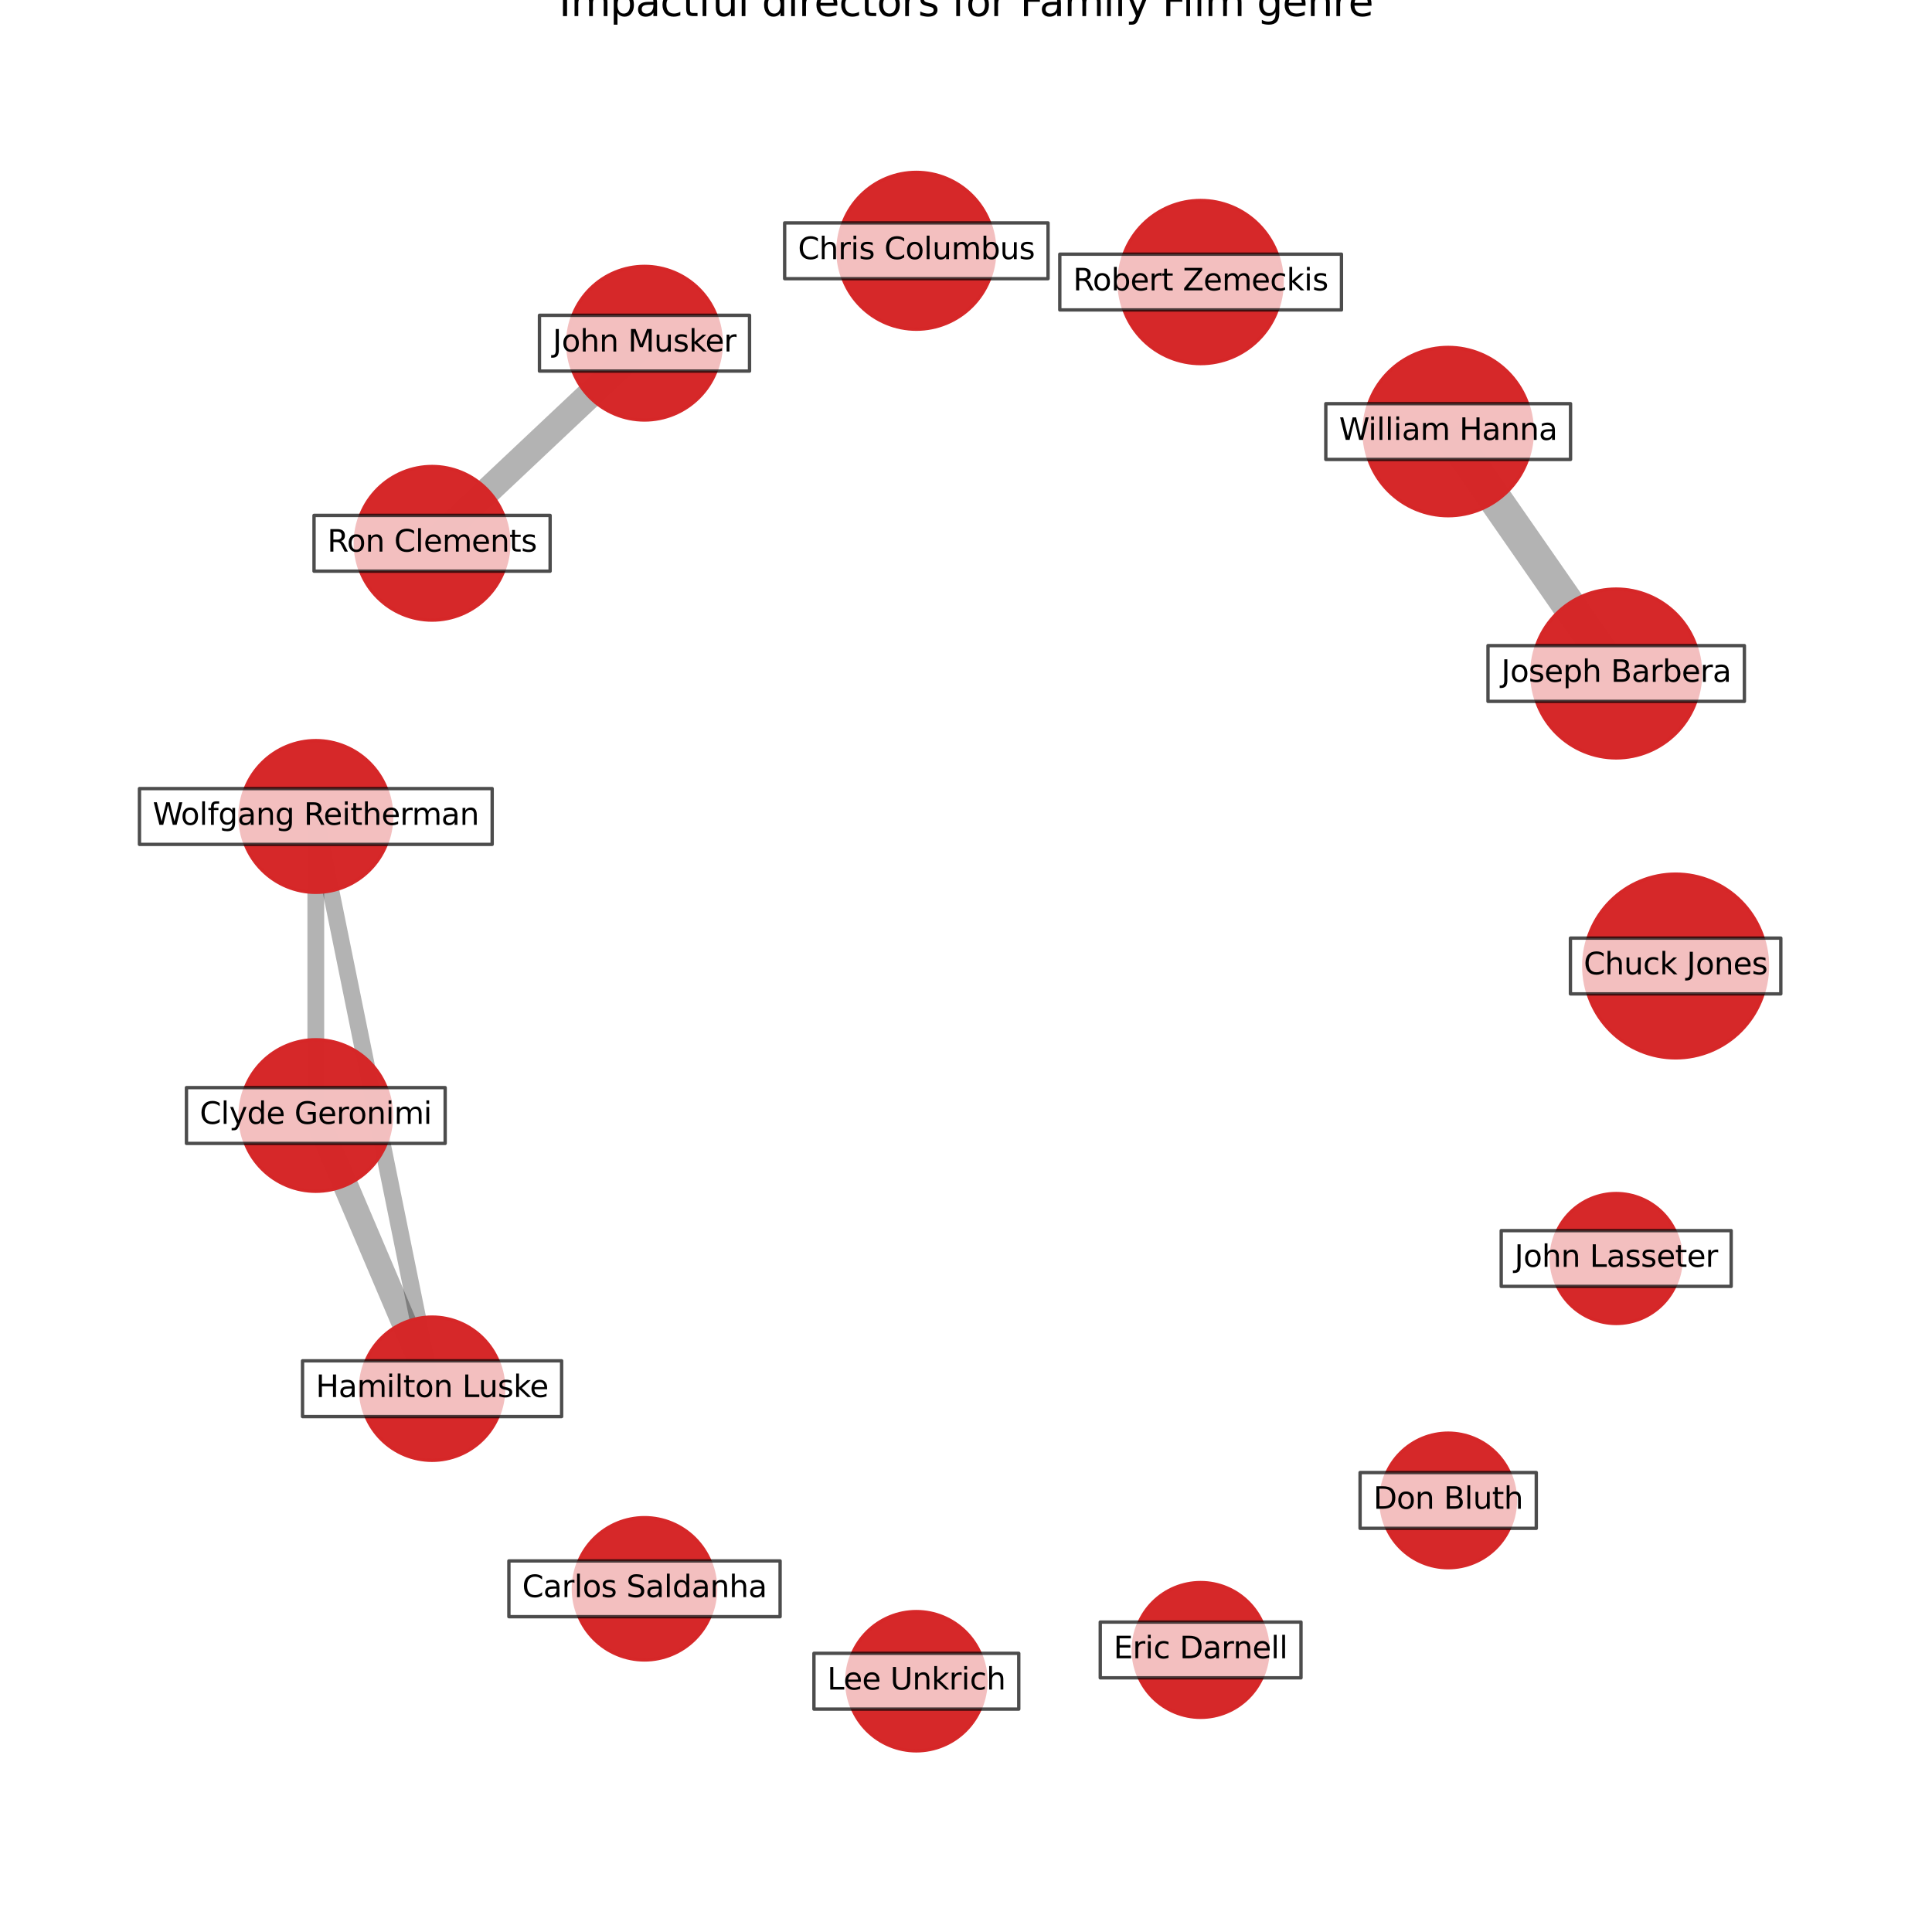 <?xml version="1.0" encoding="utf-8" standalone="no"?>
<!DOCTYPE svg PUBLIC "-//W3C//DTD SVG 1.1//EN"
  "http://www.w3.org/Graphics/SVG/1.1/DTD/svg11.dtd">
<svg xmlns:xlink="http://www.w3.org/1999/xlink" width="576pt" height="576pt" viewBox="0 0 576 576" xmlns="http://www.w3.org/2000/svg" version="1.1">
 <defs>
  <style type="text/css">*{stroke-linejoin: round; stroke-linecap: butt}</style>
 </defs>
 <g id="figure_1">
  <g id="patch_1">
   <path d="M 0 576 
L 576 576 
L 576 0 
L 0 0 
z
" style="fill: #ffffff"/>
  </g>
  <g id="axes_1">
   <g id="LineCollection_1">
    <path d="M 481.846 200.794 
L 431.755 128.666 
" clip-path="url(#p4b2c2c51af)" style="fill: none; stroke: #000000; stroke-opacity: 0.3; stroke-width: 10"/>
    <path d="M 192.148 102.32 
L 128.816 161.976 
" clip-path="url(#p4b2c2c51af)" style="fill: none; stroke: #000000; stroke-opacity: 0.3; stroke-width: 8.006"/>
    <path d="M 94.154 243.423 
L 94.154 332.577 
" clip-path="url(#p4b2c2c51af)" style="fill: none; stroke: #000000; stroke-opacity: 0.3; stroke-width: 5"/>
    <path d="M 94.154 243.423 
L 128.816 414.024 
" clip-path="url(#p4b2c2c51af)" style="fill: none; stroke: #000000; stroke-opacity: 0.3; stroke-width: 5"/>
    <path d="M 94.154 332.577 
L 128.816 414.024 
" clip-path="url(#p4b2c2c51af)" style="fill: none; stroke: #000000; stroke-opacity: 0.3; stroke-width: 7.495"/>
   </g>
   <g id="PathCollection_1">
    <path d="M 499.565 315.386 
C 506.827 315.386 513.794 312.501 518.929 307.365 
C 524.065 302.229 526.951 295.263 526.951 288 
C 526.951 280.737 524.065 273.771 518.929 268.635 
C 513.794 263.499 506.827 260.614 499.565 260.614 
C 492.302 260.614 485.335 263.499 480.2 268.635 
C 475.064 273.771 472.178 280.737 472.178 288 
C 472.178 295.263 475.064 302.229 480.2 307.365 
C 485.335 312.501 492.302 315.386 499.565 315.386 
z
" clip-path="url(#p4b2c2c51af)" style="fill: #d62728; fill-opacity: 0.99; stroke: #d62728; stroke-opacity: 0.99"/>
    <path d="M 481.846 225.953 
C 488.518 225.953 494.918 223.302 499.636 218.584 
C 504.354 213.866 507.005 207.466 507.005 200.794 
C 507.005 194.121 504.354 187.721 499.636 183.003 
C 494.918 178.285 488.518 175.634 481.846 175.634 
C 475.174 175.634 468.774 178.285 464.056 183.003 
C 459.338 187.721 456.687 194.121 456.687 200.794 
C 456.687 207.466 459.338 213.866 464.056 218.584 
C 468.774 223.302 475.174 225.953 481.846 225.953 
z
" clip-path="url(#p4b2c2c51af)" style="fill: #d62728; fill-opacity: 0.99; stroke: #d62728; stroke-opacity: 0.99"/>
    <path d="M 431.755 153.748 
C 438.407 153.748 444.787 151.105 449.49 146.402 
C 454.194 141.698 456.837 135.318 456.837 128.666 
C 456.837 122.014 454.194 115.634 449.49 110.93 
C 444.787 106.226 438.407 103.584 431.755 103.584 
C 425.103 103.584 418.722 106.226 414.019 110.93 
C 409.315 115.634 406.672 122.014 406.672 128.666 
C 406.672 135.318 409.315 141.698 414.019 146.402 
C 418.722 151.105 425.103 153.748 431.755 153.748 
z
" clip-path="url(#p4b2c2c51af)" style="fill: #d62728; fill-opacity: 0.99; stroke: #d62728; stroke-opacity: 0.99"/>
    <path d="M 357.951 108.398 
C 364.398 108.398 370.582 105.836 375.141 101.278 
C 379.699 96.719 382.261 90.535 382.261 84.088 
C 382.261 77.642 379.699 71.458 375.141 66.899 
C 370.582 62.34 364.398 59.779 357.951 59.779 
C 351.504 59.779 345.321 62.34 340.762 66.899 
C 336.203 71.458 333.642 77.642 333.642 84.088 
C 333.642 90.535 336.203 96.719 340.762 101.278 
C 345.321 105.836 351.504 108.398 357.951 108.398 
z
" clip-path="url(#p4b2c2c51af)" style="fill: #d62728; fill-opacity: 0.99; stroke: #d62728; stroke-opacity: 0.99"/>
    <path d="M 273.197 98.145 
C 279.397 98.145 285.343 95.682 289.726 91.298 
C 294.11 86.915 296.573 80.968 296.573 74.769 
C 296.573 68.57 294.11 62.624 289.726 58.24 
C 285.343 53.857 279.397 51.394 273.197 51.394 
C 266.998 51.394 261.052 53.857 256.668 58.24 
C 252.285 62.624 249.822 68.57 249.822 74.769 
C 249.822 80.968 252.285 86.915 256.668 91.298 
C 261.052 95.682 266.998 98.145 273.197 98.145 
z
" clip-path="url(#p4b2c2c51af)" style="fill: #d62728; fill-opacity: 0.99; stroke: #d62728; stroke-opacity: 0.99"/>
    <path d="M 192.148 125.214 
C 198.219 125.214 204.043 122.802 208.336 118.508 
C 212.63 114.215 215.042 108.391 215.042 102.32 
C 215.042 96.248 212.63 90.424 208.336 86.131 
C 204.043 81.838 198.219 79.425 192.148 79.425 
C 186.076 79.425 180.252 81.838 175.959 86.131 
C 171.666 90.424 169.253 96.248 169.253 102.32 
C 169.253 108.391 171.666 114.215 175.959 118.508 
C 180.252 122.802 186.076 125.214 192.148 125.214 
z
" clip-path="url(#p4b2c2c51af)" style="fill: #d62728; fill-opacity: 0.99; stroke: #d62728; stroke-opacity: 0.99"/>
    <path d="M 128.816 184.87 
C 134.888 184.87 140.712 182.458 145.005 178.164 
C 149.298 173.871 151.711 168.047 151.711 161.976 
C 151.711 155.904 149.298 150.08 145.005 145.787 
C 140.712 141.494 134.888 139.081 128.816 139.081 
C 122.745 139.081 116.921 141.494 112.628 145.787 
C 108.334 150.08 105.922 155.904 105.922 161.976 
C 105.922 168.047 108.334 173.871 112.628 178.164 
C 116.921 182.458 122.745 184.87 128.816 184.87 
z
" clip-path="url(#p4b2c2c51af)" style="fill: #d62728; fill-opacity: 0.99; stroke: #d62728; stroke-opacity: 0.99"/>
    <path d="M 94.154 266.035 
C 100.151 266.035 105.903 263.653 110.143 259.412 
C 114.384 255.172 116.767 249.42 116.767 243.423 
C 116.767 237.426 114.384 231.674 110.143 227.433 
C 105.903 223.193 100.151 220.81 94.154 220.81 
C 88.157 220.81 82.405 223.193 78.164 227.433 
C 73.924 231.674 71.541 237.426 71.541 243.423 
C 71.541 249.42 73.924 255.172 78.164 259.412 
C 82.405 263.653 88.157 266.035 94.154 266.035 
z
" clip-path="url(#p4b2c2c51af)" style="fill: #d62728; fill-opacity: 0.99; stroke: #d62728; stroke-opacity: 0.99"/>
    <path d="M 94.154 355.156 
C 100.142 355.156 105.885 352.777 110.119 348.543 
C 114.353 344.309 116.732 338.565 116.732 332.577 
C 116.732 326.589 114.353 320.846 110.119 316.612 
C 105.885 312.378 100.142 309.999 94.154 309.999 
C 88.166 309.999 82.422 312.378 78.188 316.612 
C 73.954 320.846 71.575 326.589 71.575 332.577 
C 71.575 338.565 73.954 344.309 78.188 348.543 
C 82.422 352.777 88.166 355.156 94.154 355.156 
z
" clip-path="url(#p4b2c2c51af)" style="fill: #d62728; fill-opacity: 0.99; stroke: #d62728; stroke-opacity: 0.99"/>
    <path d="M 128.816 435.37 
C 134.477 435.37 139.907 433.121 143.91 429.118 
C 147.913 425.115 150.162 419.685 150.162 414.024 
C 150.162 408.363 147.913 402.933 143.91 398.93 
C 139.907 394.927 134.477 392.678 128.816 392.678 
C 123.155 392.678 117.725 394.927 113.722 398.93 
C 109.719 402.933 107.47 408.363 107.47 414.024 
C 107.47 419.685 109.719 425.115 113.722 429.118 
C 117.725 433.121 123.155 435.37 128.816 435.37 
z
" clip-path="url(#p4b2c2c51af)" style="fill: #d62728; fill-opacity: 0.99; stroke: #d62728; stroke-opacity: 0.99"/>
    <path d="M 192.148 494.884 
C 197.771 494.884 203.165 492.65 207.141 488.674 
C 211.117 484.697 213.351 479.304 213.351 473.68 
C 213.351 468.057 211.117 462.663 207.141 458.687 
C 203.165 454.711 197.771 452.477 192.148 452.477 
C 186.524 452.477 181.131 454.711 177.154 458.687 
C 173.178 462.663 170.944 468.057 170.944 473.68 
C 170.944 479.304 173.178 484.697 177.154 488.674 
C 181.131 492.65 186.524 494.884 192.148 494.884 
z
" clip-path="url(#p4b2c2c51af)" style="fill: #d62728; fill-opacity: 0.99; stroke: #d62728; stroke-opacity: 0.99"/>
    <path d="M 273.197 521.985 
C 278.702 521.985 283.981 519.798 287.873 515.906 
C 291.765 512.014 293.952 506.735 293.952 501.231 
C 293.952 495.727 291.765 490.447 287.873 486.555 
C 283.981 482.663 278.702 480.476 273.197 480.476 
C 267.693 480.476 262.414 482.663 258.522 486.555 
C 254.63 490.447 252.443 495.727 252.443 501.231 
C 252.443 506.735 254.63 512.014 258.522 515.906 
C 262.414 519.798 267.693 521.985 273.197 521.985 
z
" clip-path="url(#p4b2c2c51af)" style="fill: #d62728; fill-opacity: 0.99; stroke: #d62728; stroke-opacity: 0.99"/>
    <path d="M 357.951 511.995 
C 363.278 511.995 368.387 509.879 372.153 506.113 
C 375.919 502.347 378.035 497.238 378.035 491.912 
C 378.035 486.585 375.919 481.476 372.153 477.71 
C 368.387 473.944 363.278 471.828 357.951 471.828 
C 352.625 471.828 347.516 473.944 343.75 477.71 
C 339.984 481.476 337.867 486.585 337.867 491.912 
C 337.867 497.238 339.984 502.347 343.75 506.113 
C 347.516 509.879 352.625 511.995 357.951 511.995 
z
" clip-path="url(#p4b2c2c51af)" style="fill: #d62728; fill-opacity: 0.99; stroke: #d62728; stroke-opacity: 0.99"/>
    <path d="M 431.755 467.39 
C 437.074 467.39 442.175 465.277 445.936 461.516 
C 449.697 457.755 451.811 452.653 451.811 447.334 
C 451.811 442.015 449.697 436.914 445.936 433.153 
C 442.175 429.391 437.074 427.278 431.755 427.278 
C 426.436 427.278 421.334 429.391 417.573 433.153 
C 413.812 436.914 411.699 442.015 411.699 447.334 
C 411.699 452.653 413.812 457.755 417.573 461.516 
C 421.334 465.277 426.436 467.39 431.755 467.39 
z
" clip-path="url(#p4b2c2c51af)" style="fill: #d62728; fill-opacity: 0.99; stroke: #d62728; stroke-opacity: 0.99"/>
    <path d="M 481.846 394.571 
C 486.982 394.571 491.908 392.531 495.539 388.9 
C 499.171 385.268 501.211 380.342 501.211 375.206 
C 501.211 370.071 499.171 365.145 495.539 361.513 
C 491.908 357.882 486.982 355.842 481.846 355.842 
C 476.711 355.842 471.785 357.882 468.153 361.513 
C 464.522 365.145 462.481 370.071 462.481 375.206 
C 462.481 380.342 464.522 385.268 468.153 388.9 
C 471.785 392.531 476.711 394.571 481.846 394.571 
z
" clip-path="url(#p4b2c2c51af)" style="fill: #d62728; fill-opacity: 0.99; stroke: #d62728; stroke-opacity: 0.99"/>
   </g>
   <g id="text_1">
    <g id="patch_2">
     <path d="M 468.202 296.315 
L 530.927 296.315 
L 530.927 279.685 
L 468.202 279.685 
z
" clip-path="url(#p4b2c2c51af)" style="fill: #ffffff; opacity: 0.7; stroke: #000000; stroke-linejoin: miter"/>
    </g>
    <g clip-path="url(#p4b2c2c51af)">
     <!-- Chuck Jones -->
     <g transform="translate(472.162 290.483)scale(0.09 -0.09)">
      <defs>
       <path id="DejaVuSans-43" d="M 4122 4306 
L 4122 3641 
Q 3803 3938 3442 4084 
Q 3081 4231 2675 4231 
Q 1875 4231 1450 3742 
Q 1025 3253 1025 2328 
Q 1025 1406 1450 917 
Q 1875 428 2675 428 
Q 3081 428 3442 575 
Q 3803 722 4122 1019 
L 4122 359 
Q 3791 134 3420 21 
Q 3050 -91 2638 -91 
Q 1578 -91 968 557 
Q 359 1206 359 2328 
Q 359 3453 968 4101 
Q 1578 4750 2638 4750 
Q 3056 4750 3426 4639 
Q 3797 4528 4122 4306 
z
" transform="scale(0.016)"/>
       <path id="DejaVuSans-68" d="M 3513 2113 
L 3513 0 
L 2938 0 
L 2938 2094 
Q 2938 2591 2744 2837 
Q 2550 3084 2163 3084 
Q 1697 3084 1428 2787 
Q 1159 2491 1159 1978 
L 1159 0 
L 581 0 
L 581 4863 
L 1159 4863 
L 1159 2956 
Q 1366 3272 1645 3428 
Q 1925 3584 2291 3584 
Q 2894 3584 3203 3211 
Q 3513 2838 3513 2113 
z
" transform="scale(0.016)"/>
       <path id="DejaVuSans-75" d="M 544 1381 
L 544 3500 
L 1119 3500 
L 1119 1403 
Q 1119 906 1312 657 
Q 1506 409 1894 409 
Q 2359 409 2629 706 
Q 2900 1003 2900 1516 
L 2900 3500 
L 3475 3500 
L 3475 0 
L 2900 0 
L 2900 538 
Q 2691 219 2414 64 
Q 2138 -91 1772 -91 
Q 1169 -91 856 284 
Q 544 659 544 1381 
z
M 1991 3584 
L 1991 3584 
z
" transform="scale(0.016)"/>
       <path id="DejaVuSans-63" d="M 3122 3366 
L 3122 2828 
Q 2878 2963 2633 3030 
Q 2388 3097 2138 3097 
Q 1578 3097 1268 2742 
Q 959 2388 959 1747 
Q 959 1106 1268 751 
Q 1578 397 2138 397 
Q 2388 397 2633 464 
Q 2878 531 3122 666 
L 3122 134 
Q 2881 22 2623 -34 
Q 2366 -91 2075 -91 
Q 1284 -91 818 406 
Q 353 903 353 1747 
Q 353 2603 823 3093 
Q 1294 3584 2113 3584 
Q 2378 3584 2631 3529 
Q 2884 3475 3122 3366 
z
" transform="scale(0.016)"/>
       <path id="DejaVuSans-6b" d="M 581 4863 
L 1159 4863 
L 1159 1991 
L 2875 3500 
L 3609 3500 
L 1753 1863 
L 3688 0 
L 2938 0 
L 1159 1709 
L 1159 0 
L 581 0 
L 581 4863 
z
" transform="scale(0.016)"/>
       <path id="DejaVuSans-20" transform="scale(0.016)"/>
       <path id="DejaVuSans-4a" d="M 628 4666 
L 1259 4666 
L 1259 325 
Q 1259 -519 939 -900 
Q 619 -1281 -91 -1281 
L -331 -1281 
L -331 -750 
L -134 -750 
Q 284 -750 456 -515 
Q 628 -281 628 325 
L 628 4666 
z
" transform="scale(0.016)"/>
       <path id="DejaVuSans-6f" d="M 1959 3097 
Q 1497 3097 1228 2736 
Q 959 2375 959 1747 
Q 959 1119 1226 758 
Q 1494 397 1959 397 
Q 2419 397 2687 759 
Q 2956 1122 2956 1747 
Q 2956 2369 2687 2733 
Q 2419 3097 1959 3097 
z
M 1959 3584 
Q 2709 3584 3137 3096 
Q 3566 2609 3566 1747 
Q 3566 888 3137 398 
Q 2709 -91 1959 -91 
Q 1206 -91 779 398 
Q 353 888 353 1747 
Q 353 2609 779 3096 
Q 1206 3584 1959 3584 
z
" transform="scale(0.016)"/>
       <path id="DejaVuSans-6e" d="M 3513 2113 
L 3513 0 
L 2938 0 
L 2938 2094 
Q 2938 2591 2744 2837 
Q 2550 3084 2163 3084 
Q 1697 3084 1428 2787 
Q 1159 2491 1159 1978 
L 1159 0 
L 581 0 
L 581 3500 
L 1159 3500 
L 1159 2956 
Q 1366 3272 1645 3428 
Q 1925 3584 2291 3584 
Q 2894 3584 3203 3211 
Q 3513 2838 3513 2113 
z
" transform="scale(0.016)"/>
       <path id="DejaVuSans-65" d="M 3597 1894 
L 3597 1613 
L 953 1613 
Q 991 1019 1311 708 
Q 1631 397 2203 397 
Q 2534 397 2845 478 
Q 3156 559 3463 722 
L 3463 178 
Q 3153 47 2828 -22 
Q 2503 -91 2169 -91 
Q 1331 -91 842 396 
Q 353 884 353 1716 
Q 353 2575 817 3079 
Q 1281 3584 2069 3584 
Q 2775 3584 3186 3129 
Q 3597 2675 3597 1894 
z
M 3022 2063 
Q 3016 2534 2758 2815 
Q 2500 3097 2075 3097 
Q 1594 3097 1305 2825 
Q 1016 2553 972 2059 
L 3022 2063 
z
" transform="scale(0.016)"/>
       <path id="DejaVuSans-73" d="M 2834 3397 
L 2834 2853 
Q 2591 2978 2328 3040 
Q 2066 3103 1784 3103 
Q 1356 3103 1142 2972 
Q 928 2841 928 2578 
Q 928 2378 1081 2264 
Q 1234 2150 1697 2047 
L 1894 2003 
Q 2506 1872 2764 1633 
Q 3022 1394 3022 966 
Q 3022 478 2636 193 
Q 2250 -91 1575 -91 
Q 1294 -91 989 -36 
Q 684 19 347 128 
L 347 722 
Q 666 556 975 473 
Q 1284 391 1588 391 
Q 1994 391 2212 530 
Q 2431 669 2431 922 
Q 2431 1156 2273 1281 
Q 2116 1406 1581 1522 
L 1381 1569 
Q 847 1681 609 1914 
Q 372 2147 372 2553 
Q 372 3047 722 3315 
Q 1072 3584 1716 3584 
Q 2034 3584 2315 3537 
Q 2597 3491 2834 3397 
z
" transform="scale(0.016)"/>
      </defs>
      <use xlink:href="#DejaVuSans-43"/>
      <use xlink:href="#DejaVuSans-68" x="69.824"/>
      <use xlink:href="#DejaVuSans-75" x="133.203"/>
      <use xlink:href="#DejaVuSans-63" x="196.582"/>
      <use xlink:href="#DejaVuSans-6b" x="251.562"/>
      <use xlink:href="#DejaVuSans-20" x="309.473"/>
      <use xlink:href="#DejaVuSans-4a" x="341.26"/>
      <use xlink:href="#DejaVuSans-6f" x="370.752"/>
      <use xlink:href="#DejaVuSans-6e" x="431.934"/>
      <use xlink:href="#DejaVuSans-65" x="495.312"/>
      <use xlink:href="#DejaVuSans-73" x="556.836"/>
     </g>
    </g>
   </g>
   <g id="text_2">
    <g id="patch_3">
     <path d="M 443.625 209.109 
L 520.067 209.109 
L 520.067 192.478 
L 443.625 192.478 
z
" clip-path="url(#p4b2c2c51af)" style="fill: #ffffff; opacity: 0.7; stroke: #000000; stroke-linejoin: miter"/>
    </g>
    <g clip-path="url(#p4b2c2c51af)">
     <!-- Joseph Barbera -->
     <g transform="translate(447.585 203.277)scale(0.09 -0.09)">
      <defs>
       <path id="DejaVuSans-70" d="M 1159 525 
L 1159 -1331 
L 581 -1331 
L 581 3500 
L 1159 3500 
L 1159 2969 
Q 1341 3281 1617 3432 
Q 1894 3584 2278 3584 
Q 2916 3584 3314 3078 
Q 3713 2572 3713 1747 
Q 3713 922 3314 415 
Q 2916 -91 2278 -91 
Q 1894 -91 1617 61 
Q 1341 213 1159 525 
z
M 3116 1747 
Q 3116 2381 2855 2742 
Q 2594 3103 2138 3103 
Q 1681 3103 1420 2742 
Q 1159 2381 1159 1747 
Q 1159 1113 1420 752 
Q 1681 391 2138 391 
Q 2594 391 2855 752 
Q 3116 1113 3116 1747 
z
" transform="scale(0.016)"/>
       <path id="DejaVuSans-42" d="M 1259 2228 
L 1259 519 
L 2272 519 
Q 2781 519 3026 730 
Q 3272 941 3272 1375 
Q 3272 1813 3026 2020 
Q 2781 2228 2272 2228 
L 1259 2228 
z
M 1259 4147 
L 1259 2741 
L 2194 2741 
Q 2656 2741 2882 2914 
Q 3109 3088 3109 3444 
Q 3109 3797 2882 3972 
Q 2656 4147 2194 4147 
L 1259 4147 
z
M 628 4666 
L 2241 4666 
Q 2963 4666 3353 4366 
Q 3744 4066 3744 3513 
Q 3744 3084 3544 2831 
Q 3344 2578 2956 2516 
Q 3422 2416 3680 2098 
Q 3938 1781 3938 1306 
Q 3938 681 3513 340 
Q 3088 0 2303 0 
L 628 0 
L 628 4666 
z
" transform="scale(0.016)"/>
       <path id="DejaVuSans-61" d="M 2194 1759 
Q 1497 1759 1228 1600 
Q 959 1441 959 1056 
Q 959 750 1161 570 
Q 1363 391 1709 391 
Q 2188 391 2477 730 
Q 2766 1069 2766 1631 
L 2766 1759 
L 2194 1759 
z
M 3341 1997 
L 3341 0 
L 2766 0 
L 2766 531 
Q 2569 213 2275 61 
Q 1981 -91 1556 -91 
Q 1019 -91 701 211 
Q 384 513 384 1019 
Q 384 1609 779 1909 
Q 1175 2209 1959 2209 
L 2766 2209 
L 2766 2266 
Q 2766 2663 2505 2880 
Q 2244 3097 1772 3097 
Q 1472 3097 1187 3025 
Q 903 2953 641 2809 
L 641 3341 
Q 956 3463 1253 3523 
Q 1550 3584 1831 3584 
Q 2591 3584 2966 3190 
Q 3341 2797 3341 1997 
z
" transform="scale(0.016)"/>
       <path id="DejaVuSans-72" d="M 2631 2963 
Q 2534 3019 2420 3045 
Q 2306 3072 2169 3072 
Q 1681 3072 1420 2755 
Q 1159 2438 1159 1844 
L 1159 0 
L 581 0 
L 581 3500 
L 1159 3500 
L 1159 2956 
Q 1341 3275 1631 3429 
Q 1922 3584 2338 3584 
Q 2397 3584 2469 3576 
Q 2541 3569 2628 3553 
L 2631 2963 
z
" transform="scale(0.016)"/>
       <path id="DejaVuSans-62" d="M 3116 1747 
Q 3116 2381 2855 2742 
Q 2594 3103 2138 3103 
Q 1681 3103 1420 2742 
Q 1159 2381 1159 1747 
Q 1159 1113 1420 752 
Q 1681 391 2138 391 
Q 2594 391 2855 752 
Q 3116 1113 3116 1747 
z
M 1159 2969 
Q 1341 3281 1617 3432 
Q 1894 3584 2278 3584 
Q 2916 3584 3314 3078 
Q 3713 2572 3713 1747 
Q 3713 922 3314 415 
Q 2916 -91 2278 -91 
Q 1894 -91 1617 61 
Q 1341 213 1159 525 
L 1159 0 
L 581 0 
L 581 4863 
L 1159 4863 
L 1159 2969 
z
" transform="scale(0.016)"/>
      </defs>
      <use xlink:href="#DejaVuSans-4a"/>
      <use xlink:href="#DejaVuSans-6f" x="29.492"/>
      <use xlink:href="#DejaVuSans-73" x="90.674"/>
      <use xlink:href="#DejaVuSans-65" x="142.773"/>
      <use xlink:href="#DejaVuSans-70" x="204.297"/>
      <use xlink:href="#DejaVuSans-68" x="267.773"/>
      <use xlink:href="#DejaVuSans-20" x="331.152"/>
      <use xlink:href="#DejaVuSans-42" x="362.939"/>
      <use xlink:href="#DejaVuSans-61" x="431.543"/>
      <use xlink:href="#DejaVuSans-72" x="492.822"/>
      <use xlink:href="#DejaVuSans-62" x="533.936"/>
      <use xlink:href="#DejaVuSans-65" x="597.412"/>
      <use xlink:href="#DejaVuSans-72" x="658.936"/>
      <use xlink:href="#DejaVuSans-61" x="700.049"/>
     </g>
    </g>
   </g>
   <g id="text_3">
    <g id="patch_4">
     <path d="M 395.272 136.981 
L 468.238 136.981 
L 468.238 120.351 
L 395.272 120.351 
z
" clip-path="url(#p4b2c2c51af)" style="fill: #ffffff; opacity: 0.7; stroke: #000000; stroke-linejoin: miter"/>
    </g>
    <g clip-path="url(#p4b2c2c51af)">
     <!-- William Hanna -->
     <g transform="translate(399.232 131.149)scale(0.09 -0.09)">
      <defs>
       <path id="DejaVuSans-57" d="M 213 4666 
L 850 4666 
L 1831 722 
L 2809 4666 
L 3519 4666 
L 4500 722 
L 5478 4666 
L 6119 4666 
L 4947 0 
L 4153 0 
L 3169 4050 
L 2175 0 
L 1381 0 
L 213 4666 
z
" transform="scale(0.016)"/>
       <path id="DejaVuSans-69" d="M 603 3500 
L 1178 3500 
L 1178 0 
L 603 0 
L 603 3500 
z
M 603 4863 
L 1178 4863 
L 1178 4134 
L 603 4134 
L 603 4863 
z
" transform="scale(0.016)"/>
       <path id="DejaVuSans-6c" d="M 603 4863 
L 1178 4863 
L 1178 0 
L 603 0 
L 603 4863 
z
" transform="scale(0.016)"/>
       <path id="DejaVuSans-6d" d="M 3328 2828 
Q 3544 3216 3844 3400 
Q 4144 3584 4550 3584 
Q 5097 3584 5394 3201 
Q 5691 2819 5691 2113 
L 5691 0 
L 5113 0 
L 5113 2094 
Q 5113 2597 4934 2840 
Q 4756 3084 4391 3084 
Q 3944 3084 3684 2787 
Q 3425 2491 3425 1978 
L 3425 0 
L 2847 0 
L 2847 2094 
Q 2847 2600 2669 2842 
Q 2491 3084 2119 3084 
Q 1678 3084 1418 2786 
Q 1159 2488 1159 1978 
L 1159 0 
L 581 0 
L 581 3500 
L 1159 3500 
L 1159 2956 
Q 1356 3278 1631 3431 
Q 1906 3584 2284 3584 
Q 2666 3584 2933 3390 
Q 3200 3197 3328 2828 
z
" transform="scale(0.016)"/>
       <path id="DejaVuSans-48" d="M 628 4666 
L 1259 4666 
L 1259 2753 
L 3553 2753 
L 3553 4666 
L 4184 4666 
L 4184 0 
L 3553 0 
L 3553 2222 
L 1259 2222 
L 1259 0 
L 628 0 
L 628 4666 
z
" transform="scale(0.016)"/>
      </defs>
      <use xlink:href="#DejaVuSans-57"/>
      <use xlink:href="#DejaVuSans-69" x="96.627"/>
      <use xlink:href="#DejaVuSans-6c" x="124.41"/>
      <use xlink:href="#DejaVuSans-6c" x="152.193"/>
      <use xlink:href="#DejaVuSans-69" x="179.977"/>
      <use xlink:href="#DejaVuSans-61" x="207.76"/>
      <use xlink:href="#DejaVuSans-6d" x="269.039"/>
      <use xlink:href="#DejaVuSans-20" x="366.451"/>
      <use xlink:href="#DejaVuSans-48" x="398.238"/>
      <use xlink:href="#DejaVuSans-61" x="473.434"/>
      <use xlink:href="#DejaVuSans-6e" x="534.713"/>
      <use xlink:href="#DejaVuSans-6e" x="598.092"/>
      <use xlink:href="#DejaVuSans-61" x="661.471"/>
     </g>
    </g>
   </g>
   <g id="text_4">
    <g id="patch_5">
     <path d="M 315.966 92.404 
L 399.937 92.404 
L 399.937 75.773 
L 315.966 75.773 
z
" clip-path="url(#p4b2c2c51af)" style="fill: #ffffff; opacity: 0.7; stroke: #000000; stroke-linejoin: miter"/>
    </g>
    <g clip-path="url(#p4b2c2c51af)">
     <!-- Robert Zemeckis -->
     <g transform="translate(319.926 86.572)scale(0.09 -0.09)">
      <defs>
       <path id="DejaVuSans-52" d="M 2841 2188 
Q 3044 2119 3236 1894 
Q 3428 1669 3622 1275 
L 4263 0 
L 3584 0 
L 2988 1197 
Q 2756 1666 2539 1819 
Q 2322 1972 1947 1972 
L 1259 1972 
L 1259 0 
L 628 0 
L 628 4666 
L 2053 4666 
Q 2853 4666 3247 4331 
Q 3641 3997 3641 3322 
Q 3641 2881 3436 2590 
Q 3231 2300 2841 2188 
z
M 1259 4147 
L 1259 2491 
L 2053 2491 
Q 2509 2491 2742 2702 
Q 2975 2913 2975 3322 
Q 2975 3731 2742 3939 
Q 2509 4147 2053 4147 
L 1259 4147 
z
" transform="scale(0.016)"/>
       <path id="DejaVuSans-74" d="M 1172 4494 
L 1172 3500 
L 2356 3500 
L 2356 3053 
L 1172 3053 
L 1172 1153 
Q 1172 725 1289 603 
Q 1406 481 1766 481 
L 2356 481 
L 2356 0 
L 1766 0 
Q 1100 0 847 248 
Q 594 497 594 1153 
L 594 3053 
L 172 3053 
L 172 3500 
L 594 3500 
L 594 4494 
L 1172 4494 
z
" transform="scale(0.016)"/>
       <path id="DejaVuSans-5a" d="M 359 4666 
L 4025 4666 
L 4025 4184 
L 1075 531 
L 4097 531 
L 4097 0 
L 288 0 
L 288 481 
L 3238 4134 
L 359 4134 
L 359 4666 
z
" transform="scale(0.016)"/>
      </defs>
      <use xlink:href="#DejaVuSans-52"/>
      <use xlink:href="#DejaVuSans-6f" x="64.982"/>
      <use xlink:href="#DejaVuSans-62" x="126.164"/>
      <use xlink:href="#DejaVuSans-65" x="189.641"/>
      <use xlink:href="#DejaVuSans-72" x="251.164"/>
      <use xlink:href="#DejaVuSans-74" x="292.277"/>
      <use xlink:href="#DejaVuSans-20" x="331.486"/>
      <use xlink:href="#DejaVuSans-5a" x="363.273"/>
      <use xlink:href="#DejaVuSans-65" x="431.779"/>
      <use xlink:href="#DejaVuSans-6d" x="493.303"/>
      <use xlink:href="#DejaVuSans-65" x="590.715"/>
      <use xlink:href="#DejaVuSans-63" x="652.238"/>
      <use xlink:href="#DejaVuSans-6b" x="707.219"/>
      <use xlink:href="#DejaVuSans-69" x="765.129"/>
      <use xlink:href="#DejaVuSans-73" x="792.912"/>
     </g>
    </g>
   </g>
   <g id="text_5">
    <g id="patch_6">
     <path d="M 233.935 83.084 
L 312.46 83.084 
L 312.46 66.454 
L 233.935 66.454 
z
" clip-path="url(#p4b2c2c51af)" style="fill: #ffffff; opacity: 0.7; stroke: #000000; stroke-linejoin: miter"/>
    </g>
    <g clip-path="url(#p4b2c2c51af)">
     <!-- Chris Columbus -->
     <g transform="translate(237.895 77.253)scale(0.09 -0.09)">
      <use xlink:href="#DejaVuSans-43"/>
      <use xlink:href="#DejaVuSans-68" x="69.824"/>
      <use xlink:href="#DejaVuSans-72" x="133.203"/>
      <use xlink:href="#DejaVuSans-69" x="174.316"/>
      <use xlink:href="#DejaVuSans-73" x="202.1"/>
      <use xlink:href="#DejaVuSans-20" x="254.199"/>
      <use xlink:href="#DejaVuSans-43" x="285.986"/>
      <use xlink:href="#DejaVuSans-6f" x="355.811"/>
      <use xlink:href="#DejaVuSans-6c" x="416.992"/>
      <use xlink:href="#DejaVuSans-75" x="444.775"/>
      <use xlink:href="#DejaVuSans-6d" x="508.154"/>
      <use xlink:href="#DejaVuSans-62" x="605.566"/>
      <use xlink:href="#DejaVuSans-75" x="669.043"/>
      <use xlink:href="#DejaVuSans-73" x="732.422"/>
     </g>
    </g>
   </g>
   <g id="text_6">
    <g id="patch_7">
     <path d="M 160.833 110.635 
L 223.463 110.635 
L 223.463 94.004 
L 160.833 94.004 
z
" clip-path="url(#p4b2c2c51af)" style="fill: #ffffff; opacity: 0.7; stroke: #000000; stroke-linejoin: miter"/>
    </g>
    <g clip-path="url(#p4b2c2c51af)">
     <!-- John Musker -->
     <g transform="translate(164.793 104.803)scale(0.09 -0.09)">
      <defs>
       <path id="DejaVuSans-4d" d="M 628 4666 
L 1569 4666 
L 2759 1491 
L 3956 4666 
L 4897 4666 
L 4897 0 
L 4281 0 
L 4281 4097 
L 3078 897 
L 2444 897 
L 1241 4097 
L 1241 0 
L 628 0 
L 628 4666 
z
" transform="scale(0.016)"/>
      </defs>
      <use xlink:href="#DejaVuSans-4a"/>
      <use xlink:href="#DejaVuSans-6f" x="29.492"/>
      <use xlink:href="#DejaVuSans-68" x="90.674"/>
      <use xlink:href="#DejaVuSans-6e" x="154.053"/>
      <use xlink:href="#DejaVuSans-20" x="217.432"/>
      <use xlink:href="#DejaVuSans-4d" x="249.219"/>
      <use xlink:href="#DejaVuSans-75" x="335.498"/>
      <use xlink:href="#DejaVuSans-73" x="398.877"/>
      <use xlink:href="#DejaVuSans-6b" x="450.977"/>
      <use xlink:href="#DejaVuSans-65" x="505.262"/>
      <use xlink:href="#DejaVuSans-72" x="566.785"/>
     </g>
    </g>
   </g>
   <g id="text_7">
    <g id="patch_8">
     <path d="M 93.623 170.291 
L 164.01 170.291 
L 164.01 153.661 
L 93.623 153.661 
z
" clip-path="url(#p4b2c2c51af)" style="fill: #ffffff; opacity: 0.7; stroke: #000000; stroke-linejoin: miter"/>
    </g>
    <g clip-path="url(#p4b2c2c51af)">
     <!-- Ron Clements -->
     <g transform="translate(97.583 164.459)scale(0.09 -0.09)">
      <use xlink:href="#DejaVuSans-52"/>
      <use xlink:href="#DejaVuSans-6f" x="64.982"/>
      <use xlink:href="#DejaVuSans-6e" x="126.164"/>
      <use xlink:href="#DejaVuSans-20" x="189.543"/>
      <use xlink:href="#DejaVuSans-43" x="221.33"/>
      <use xlink:href="#DejaVuSans-6c" x="291.154"/>
      <use xlink:href="#DejaVuSans-65" x="318.938"/>
      <use xlink:href="#DejaVuSans-6d" x="380.461"/>
      <use xlink:href="#DejaVuSans-65" x="477.873"/>
      <use xlink:href="#DejaVuSans-6e" x="539.396"/>
      <use xlink:href="#DejaVuSans-74" x="602.775"/>
      <use xlink:href="#DejaVuSans-73" x="641.984"/>
     </g>
    </g>
   </g>
   <g id="text_8">
    <g id="patch_9">
     <path d="M 41.576 251.738 
L 146.732 251.738 
L 146.732 235.107 
L 41.576 235.107 
z
" clip-path="url(#p4b2c2c51af)" style="fill: #ffffff; opacity: 0.7; stroke: #000000; stroke-linejoin: miter"/>
    </g>
    <g clip-path="url(#p4b2c2c51af)">
     <!-- Wolfgang Reitherman -->
     <g transform="translate(45.536 245.906)scale(0.09 -0.09)">
      <defs>
       <path id="DejaVuSans-66" d="M 2375 4863 
L 2375 4384 
L 1825 4384 
Q 1516 4384 1395 4259 
Q 1275 4134 1275 3809 
L 1275 3500 
L 2222 3500 
L 2222 3053 
L 1275 3053 
L 1275 0 
L 697 0 
L 697 3053 
L 147 3053 
L 147 3500 
L 697 3500 
L 697 3744 
Q 697 4328 969 4595 
Q 1241 4863 1831 4863 
L 2375 4863 
z
" transform="scale(0.016)"/>
       <path id="DejaVuSans-67" d="M 2906 1791 
Q 2906 2416 2648 2759 
Q 2391 3103 1925 3103 
Q 1463 3103 1205 2759 
Q 947 2416 947 1791 
Q 947 1169 1205 825 
Q 1463 481 1925 481 
Q 2391 481 2648 825 
Q 2906 1169 2906 1791 
z
M 3481 434 
Q 3481 -459 3084 -895 
Q 2688 -1331 1869 -1331 
Q 1566 -1331 1297 -1286 
Q 1028 -1241 775 -1147 
L 775 -588 
Q 1028 -725 1275 -790 
Q 1522 -856 1778 -856 
Q 2344 -856 2625 -561 
Q 2906 -266 2906 331 
L 2906 616 
Q 2728 306 2450 153 
Q 2172 0 1784 0 
Q 1141 0 747 490 
Q 353 981 353 1791 
Q 353 2603 747 3093 
Q 1141 3584 1784 3584 
Q 2172 3584 2450 3431 
Q 2728 3278 2906 2969 
L 2906 3500 
L 3481 3500 
L 3481 434 
z
" transform="scale(0.016)"/>
      </defs>
      <use xlink:href="#DejaVuSans-57"/>
      <use xlink:href="#DejaVuSans-6f" x="93.002"/>
      <use xlink:href="#DejaVuSans-6c" x="154.184"/>
      <use xlink:href="#DejaVuSans-66" x="181.967"/>
      <use xlink:href="#DejaVuSans-67" x="217.172"/>
      <use xlink:href="#DejaVuSans-61" x="280.648"/>
      <use xlink:href="#DejaVuSans-6e" x="341.928"/>
      <use xlink:href="#DejaVuSans-67" x="405.307"/>
      <use xlink:href="#DejaVuSans-20" x="468.783"/>
      <use xlink:href="#DejaVuSans-52" x="500.57"/>
      <use xlink:href="#DejaVuSans-65" x="565.553"/>
      <use xlink:href="#DejaVuSans-69" x="627.076"/>
      <use xlink:href="#DejaVuSans-74" x="654.859"/>
      <use xlink:href="#DejaVuSans-68" x="694.068"/>
      <use xlink:href="#DejaVuSans-65" x="757.447"/>
      <use xlink:href="#DejaVuSans-72" x="818.971"/>
      <use xlink:href="#DejaVuSans-6d" x="858.334"/>
      <use xlink:href="#DejaVuSans-61" x="955.746"/>
      <use xlink:href="#DejaVuSans-6e" x="1017.025"/>
     </g>
    </g>
   </g>
   <g id="text_9">
    <g id="patch_10">
     <path d="M 55.589 340.893 
L 132.719 340.893 
L 132.719 324.262 
L 55.589 324.262 
z
" clip-path="url(#p4b2c2c51af)" style="fill: #ffffff; opacity: 0.7; stroke: #000000; stroke-linejoin: miter"/>
    </g>
    <g clip-path="url(#p4b2c2c51af)">
     <!-- Clyde Geronimi -->
     <g transform="translate(59.549 335.061)scale(0.09 -0.09)">
      <defs>
       <path id="DejaVuSans-79" d="M 2059 -325 
Q 1816 -950 1584 -1140 
Q 1353 -1331 966 -1331 
L 506 -1331 
L 506 -850 
L 844 -850 
Q 1081 -850 1212 -737 
Q 1344 -625 1503 -206 
L 1606 56 
L 191 3500 
L 800 3500 
L 1894 763 
L 2988 3500 
L 3597 3500 
L 2059 -325 
z
" transform="scale(0.016)"/>
       <path id="DejaVuSans-64" d="M 2906 2969 
L 2906 4863 
L 3481 4863 
L 3481 0 
L 2906 0 
L 2906 525 
Q 2725 213 2448 61 
Q 2172 -91 1784 -91 
Q 1150 -91 751 415 
Q 353 922 353 1747 
Q 353 2572 751 3078 
Q 1150 3584 1784 3584 
Q 2172 3584 2448 3432 
Q 2725 3281 2906 2969 
z
M 947 1747 
Q 947 1113 1208 752 
Q 1469 391 1925 391 
Q 2381 391 2643 752 
Q 2906 1113 2906 1747 
Q 2906 2381 2643 2742 
Q 2381 3103 1925 3103 
Q 1469 3103 1208 2742 
Q 947 2381 947 1747 
z
" transform="scale(0.016)"/>
       <path id="DejaVuSans-47" d="M 3809 666 
L 3809 1919 
L 2778 1919 
L 2778 2438 
L 4434 2438 
L 4434 434 
Q 4069 175 3628 42 
Q 3188 -91 2688 -91 
Q 1594 -91 976 548 
Q 359 1188 359 2328 
Q 359 3472 976 4111 
Q 1594 4750 2688 4750 
Q 3144 4750 3555 4637 
Q 3966 4525 4313 4306 
L 4313 3634 
Q 3963 3931 3569 4081 
Q 3175 4231 2741 4231 
Q 1884 4231 1454 3753 
Q 1025 3275 1025 2328 
Q 1025 1384 1454 906 
Q 1884 428 2741 428 
Q 3075 428 3337 486 
Q 3600 544 3809 666 
z
" transform="scale(0.016)"/>
      </defs>
      <use xlink:href="#DejaVuSans-43"/>
      <use xlink:href="#DejaVuSans-6c" x="69.824"/>
      <use xlink:href="#DejaVuSans-79" x="97.607"/>
      <use xlink:href="#DejaVuSans-64" x="156.787"/>
      <use xlink:href="#DejaVuSans-65" x="220.264"/>
      <use xlink:href="#DejaVuSans-20" x="281.787"/>
      <use xlink:href="#DejaVuSans-47" x="313.574"/>
      <use xlink:href="#DejaVuSans-65" x="391.064"/>
      <use xlink:href="#DejaVuSans-72" x="452.588"/>
      <use xlink:href="#DejaVuSans-6f" x="491.451"/>
      <use xlink:href="#DejaVuSans-6e" x="552.633"/>
      <use xlink:href="#DejaVuSans-69" x="616.012"/>
      <use xlink:href="#DejaVuSans-6d" x="643.795"/>
      <use xlink:href="#DejaVuSans-69" x="741.207"/>
     </g>
    </g>
   </g>
   <g id="text_10">
    <g id="patch_11">
     <path d="M 90.195 422.339 
L 167.438 422.339 
L 167.438 405.709 
L 90.195 405.709 
z
" clip-path="url(#p4b2c2c51af)" style="fill: #ffffff; opacity: 0.7; stroke: #000000; stroke-linejoin: miter"/>
    </g>
    <g clip-path="url(#p4b2c2c51af)">
     <!-- Hamilton Luske -->
     <g transform="translate(94.155 416.508)scale(0.09 -0.09)">
      <defs>
       <path id="DejaVuSans-4c" d="M 628 4666 
L 1259 4666 
L 1259 531 
L 3531 531 
L 3531 0 
L 628 0 
L 628 4666 
z
" transform="scale(0.016)"/>
      </defs>
      <use xlink:href="#DejaVuSans-48"/>
      <use xlink:href="#DejaVuSans-61" x="75.195"/>
      <use xlink:href="#DejaVuSans-6d" x="136.475"/>
      <use xlink:href="#DejaVuSans-69" x="233.887"/>
      <use xlink:href="#DejaVuSans-6c" x="261.67"/>
      <use xlink:href="#DejaVuSans-74" x="289.453"/>
      <use xlink:href="#DejaVuSans-6f" x="328.662"/>
      <use xlink:href="#DejaVuSans-6e" x="389.844"/>
      <use xlink:href="#DejaVuSans-20" x="453.223"/>
      <use xlink:href="#DejaVuSans-4c" x="485.01"/>
      <use xlink:href="#DejaVuSans-75" x="538.973"/>
      <use xlink:href="#DejaVuSans-73" x="602.352"/>
      <use xlink:href="#DejaVuSans-6b" x="654.451"/>
      <use xlink:href="#DejaVuSans-65" x="708.736"/>
     </g>
    </g>
   </g>
   <g id="text_11">
    <g id="patch_12">
     <path d="M 151.719 481.996 
L 232.576 481.996 
L 232.576 465.365 
L 151.719 465.365 
z
" clip-path="url(#p4b2c2c51af)" style="fill: #ffffff; opacity: 0.7; stroke: #000000; stroke-linejoin: miter"/>
    </g>
    <g clip-path="url(#p4b2c2c51af)">
     <!-- Carlos Saldanha -->
     <g transform="translate(155.679 476.164)scale(0.09 -0.09)">
      <defs>
       <path id="DejaVuSans-53" d="M 3425 4513 
L 3425 3897 
Q 3066 4069 2747 4153 
Q 2428 4238 2131 4238 
Q 1616 4238 1336 4038 
Q 1056 3838 1056 3469 
Q 1056 3159 1242 3001 
Q 1428 2844 1947 2747 
L 2328 2669 
Q 3034 2534 3370 2195 
Q 3706 1856 3706 1288 
Q 3706 609 3251 259 
Q 2797 -91 1919 -91 
Q 1588 -91 1214 -16 
Q 841 59 441 206 
L 441 856 
Q 825 641 1194 531 
Q 1563 422 1919 422 
Q 2459 422 2753 634 
Q 3047 847 3047 1241 
Q 3047 1584 2836 1778 
Q 2625 1972 2144 2069 
L 1759 2144 
Q 1053 2284 737 2584 
Q 422 2884 422 3419 
Q 422 4038 858 4394 
Q 1294 4750 2059 4750 
Q 2388 4750 2728 4690 
Q 3069 4631 3425 4513 
z
" transform="scale(0.016)"/>
      </defs>
      <use xlink:href="#DejaVuSans-43"/>
      <use xlink:href="#DejaVuSans-61" x="69.824"/>
      <use xlink:href="#DejaVuSans-72" x="131.104"/>
      <use xlink:href="#DejaVuSans-6c" x="172.217"/>
      <use xlink:href="#DejaVuSans-6f" x="200"/>
      <use xlink:href="#DejaVuSans-73" x="261.182"/>
      <use xlink:href="#DejaVuSans-20" x="313.281"/>
      <use xlink:href="#DejaVuSans-53" x="345.068"/>
      <use xlink:href="#DejaVuSans-61" x="408.545"/>
      <use xlink:href="#DejaVuSans-6c" x="469.824"/>
      <use xlink:href="#DejaVuSans-64" x="497.607"/>
      <use xlink:href="#DejaVuSans-61" x="561.084"/>
      <use xlink:href="#DejaVuSans-6e" x="622.363"/>
      <use xlink:href="#DejaVuSans-68" x="685.742"/>
      <use xlink:href="#DejaVuSans-61" x="749.121"/>
     </g>
    </g>
   </g>
   <g id="text_12">
    <g id="patch_13">
     <path d="M 242.664 509.546 
L 303.731 509.546 
L 303.731 492.916 
L 242.664 492.916 
z
" clip-path="url(#p4b2c2c51af)" style="fill: #ffffff; opacity: 0.7; stroke: #000000; stroke-linejoin: miter"/>
    </g>
    <g clip-path="url(#p4b2c2c51af)">
     <!-- Lee Unkrich -->
     <g transform="translate(246.624 503.714)scale(0.09 -0.09)">
      <defs>
       <path id="DejaVuSans-55" d="M 556 4666 
L 1191 4666 
L 1191 1831 
Q 1191 1081 1462 751 
Q 1734 422 2344 422 
Q 2950 422 3222 751 
Q 3494 1081 3494 1831 
L 3494 4666 
L 4128 4666 
L 4128 1753 
Q 4128 841 3676 375 
Q 3225 -91 2344 -91 
Q 1459 -91 1007 375 
Q 556 841 556 1753 
L 556 4666 
z
" transform="scale(0.016)"/>
      </defs>
      <use xlink:href="#DejaVuSans-4c"/>
      <use xlink:href="#DejaVuSans-65" x="53.963"/>
      <use xlink:href="#DejaVuSans-65" x="115.486"/>
      <use xlink:href="#DejaVuSans-20" x="177.01"/>
      <use xlink:href="#DejaVuSans-55" x="208.797"/>
      <use xlink:href="#DejaVuSans-6e" x="281.99"/>
      <use xlink:href="#DejaVuSans-6b" x="345.369"/>
      <use xlink:href="#DejaVuSans-72" x="403.279"/>
      <use xlink:href="#DejaVuSans-69" x="444.393"/>
      <use xlink:href="#DejaVuSans-63" x="472.176"/>
      <use xlink:href="#DejaVuSans-68" x="527.156"/>
     </g>
    </g>
   </g>
   <g id="text_13">
    <g id="patch_14">
     <path d="M 328.028 500.227 
L 387.874 500.227 
L 387.874 483.596 
L 328.028 483.596 
z
" clip-path="url(#p4b2c2c51af)" style="fill: #ffffff; opacity: 0.7; stroke: #000000; stroke-linejoin: miter"/>
    </g>
    <g clip-path="url(#p4b2c2c51af)">
     <!-- Eric Darnell -->
     <g transform="translate(331.988 494.395)scale(0.09 -0.09)">
      <defs>
       <path id="DejaVuSans-45" d="M 628 4666 
L 3578 4666 
L 3578 4134 
L 1259 4134 
L 1259 2753 
L 3481 2753 
L 3481 2222 
L 1259 2222 
L 1259 531 
L 3634 531 
L 3634 0 
L 628 0 
L 628 4666 
z
" transform="scale(0.016)"/>
       <path id="DejaVuSans-44" d="M 1259 4147 
L 1259 519 
L 2022 519 
Q 2988 519 3436 956 
Q 3884 1394 3884 2338 
Q 3884 3275 3436 3711 
Q 2988 4147 2022 4147 
L 1259 4147 
z
M 628 4666 
L 1925 4666 
Q 3281 4666 3915 4102 
Q 4550 3538 4550 2338 
Q 4550 1131 3912 565 
Q 3275 0 1925 0 
L 628 0 
L 628 4666 
z
" transform="scale(0.016)"/>
      </defs>
      <use xlink:href="#DejaVuSans-45"/>
      <use xlink:href="#DejaVuSans-72" x="63.184"/>
      <use xlink:href="#DejaVuSans-69" x="104.297"/>
      <use xlink:href="#DejaVuSans-63" x="132.08"/>
      <use xlink:href="#DejaVuSans-20" x="187.061"/>
      <use xlink:href="#DejaVuSans-44" x="218.848"/>
      <use xlink:href="#DejaVuSans-61" x="295.85"/>
      <use xlink:href="#DejaVuSans-72" x="357.129"/>
      <use xlink:href="#DejaVuSans-6e" x="396.492"/>
      <use xlink:href="#DejaVuSans-65" x="459.871"/>
      <use xlink:href="#DejaVuSans-6c" x="521.395"/>
      <use xlink:href="#DejaVuSans-6c" x="549.178"/>
     </g>
    </g>
   </g>
   <g id="text_14">
    <g id="patch_15">
     <path d="M 405.489 455.649 
L 458.021 455.649 
L 458.021 439.019 
L 405.489 439.019 
z
" clip-path="url(#p4b2c2c51af)" style="fill: #ffffff; opacity: 0.7; stroke: #000000; stroke-linejoin: miter"/>
    </g>
    <g clip-path="url(#p4b2c2c51af)">
     <!-- Don Bluth -->
     <g transform="translate(409.449 449.818)scale(0.09 -0.09)">
      <use xlink:href="#DejaVuSans-44"/>
      <use xlink:href="#DejaVuSans-6f" x="77.002"/>
      <use xlink:href="#DejaVuSans-6e" x="138.184"/>
      <use xlink:href="#DejaVuSans-20" x="201.562"/>
      <use xlink:href="#DejaVuSans-42" x="233.35"/>
      <use xlink:href="#DejaVuSans-6c" x="301.953"/>
      <use xlink:href="#DejaVuSans-75" x="329.736"/>
      <use xlink:href="#DejaVuSans-74" x="393.115"/>
      <use xlink:href="#DejaVuSans-68" x="432.324"/>
     </g>
    </g>
   </g>
   <g id="text_15">
    <g id="patch_16">
     <path d="M 447.566 383.522 
L 516.126 383.522 
L 516.126 366.891 
L 447.566 366.891 
z
" clip-path="url(#p4b2c2c51af)" style="fill: #ffffff; opacity: 0.7; stroke: #000000; stroke-linejoin: miter"/>
    </g>
    <g clip-path="url(#p4b2c2c51af)">
     <!-- John Lasseter -->
     <g transform="translate(451.526 377.69)scale(0.09 -0.09)">
      <use xlink:href="#DejaVuSans-4a"/>
      <use xlink:href="#DejaVuSans-6f" x="29.492"/>
      <use xlink:href="#DejaVuSans-68" x="90.674"/>
      <use xlink:href="#DejaVuSans-6e" x="154.053"/>
      <use xlink:href="#DejaVuSans-20" x="217.432"/>
      <use xlink:href="#DejaVuSans-4c" x="249.219"/>
      <use xlink:href="#DejaVuSans-61" x="304.932"/>
      <use xlink:href="#DejaVuSans-73" x="366.211"/>
      <use xlink:href="#DejaVuSans-73" x="418.311"/>
      <use xlink:href="#DejaVuSans-65" x="470.41"/>
      <use xlink:href="#DejaVuSans-74" x="531.934"/>
      <use xlink:href="#DejaVuSans-65" x="571.143"/>
      <use xlink:href="#DejaVuSans-72" x="632.666"/>
     </g>
    </g>
   </g>
   <g id="text_16">
    <!-- Impactful directors for Family Film genre -->
    <g transform="translate(166.638 4.8)scale(0.12 -0.12)">
     <defs>
      <path id="DejaVuSans-49" d="M 628 4666 
L 1259 4666 
L 1259 0 
L 628 0 
L 628 4666 
z
" transform="scale(0.016)"/>
      <path id="DejaVuSans-46" d="M 628 4666 
L 3309 4666 
L 3309 4134 
L 1259 4134 
L 1259 2759 
L 3109 2759 
L 3109 2228 
L 1259 2228 
L 1259 0 
L 628 0 
L 628 4666 
z
" transform="scale(0.016)"/>
     </defs>
     <use xlink:href="#DejaVuSans-49"/>
     <use xlink:href="#DejaVuSans-6d" x="29.492"/>
     <use xlink:href="#DejaVuSans-70" x="126.904"/>
     <use xlink:href="#DejaVuSans-61" x="190.381"/>
     <use xlink:href="#DejaVuSans-63" x="251.66"/>
     <use xlink:href="#DejaVuSans-74" x="306.641"/>
     <use xlink:href="#DejaVuSans-66" x="345.85"/>
     <use xlink:href="#DejaVuSans-75" x="381.055"/>
     <use xlink:href="#DejaVuSans-6c" x="444.434"/>
     <use xlink:href="#DejaVuSans-20" x="472.217"/>
     <use xlink:href="#DejaVuSans-64" x="504.004"/>
     <use xlink:href="#DejaVuSans-69" x="567.48"/>
     <use xlink:href="#DejaVuSans-72" x="595.264"/>
     <use xlink:href="#DejaVuSans-65" x="634.127"/>
     <use xlink:href="#DejaVuSans-63" x="695.65"/>
     <use xlink:href="#DejaVuSans-74" x="750.631"/>
     <use xlink:href="#DejaVuSans-6f" x="789.84"/>
     <use xlink:href="#DejaVuSans-72" x="851.021"/>
     <use xlink:href="#DejaVuSans-73" x="892.135"/>
     <use xlink:href="#DejaVuSans-20" x="944.234"/>
     <use xlink:href="#DejaVuSans-66" x="976.021"/>
     <use xlink:href="#DejaVuSans-6f" x="1011.227"/>
     <use xlink:href="#DejaVuSans-72" x="1072.408"/>
     <use xlink:href="#DejaVuSans-20" x="1113.521"/>
     <use xlink:href="#DejaVuSans-46" x="1145.309"/>
     <use xlink:href="#DejaVuSans-61" x="1193.703"/>
     <use xlink:href="#DejaVuSans-6d" x="1254.982"/>
     <use xlink:href="#DejaVuSans-69" x="1352.395"/>
     <use xlink:href="#DejaVuSans-6c" x="1380.178"/>
     <use xlink:href="#DejaVuSans-79" x="1407.961"/>
     <use xlink:href="#DejaVuSans-20" x="1467.141"/>
     <use xlink:href="#DejaVuSans-46" x="1498.928"/>
     <use xlink:href="#DejaVuSans-69" x="1549.197"/>
     <use xlink:href="#DejaVuSans-6c" x="1576.98"/>
     <use xlink:href="#DejaVuSans-6d" x="1604.764"/>
     <use xlink:href="#DejaVuSans-20" x="1702.176"/>
     <use xlink:href="#DejaVuSans-67" x="1733.963"/>
     <use xlink:href="#DejaVuSans-65" x="1797.439"/>
     <use xlink:href="#DejaVuSans-6e" x="1858.963"/>
     <use xlink:href="#DejaVuSans-72" x="1922.342"/>
     <use xlink:href="#DejaVuSans-65" x="1961.205"/>
    </g>
   </g>
  </g>
 </g>
 <defs>
  <clipPath id="p4b2c2c51af">
   <rect x="10.8" y="10.8" width="554.4" height="554.4"/>
  </clipPath>
 </defs>
</svg>

